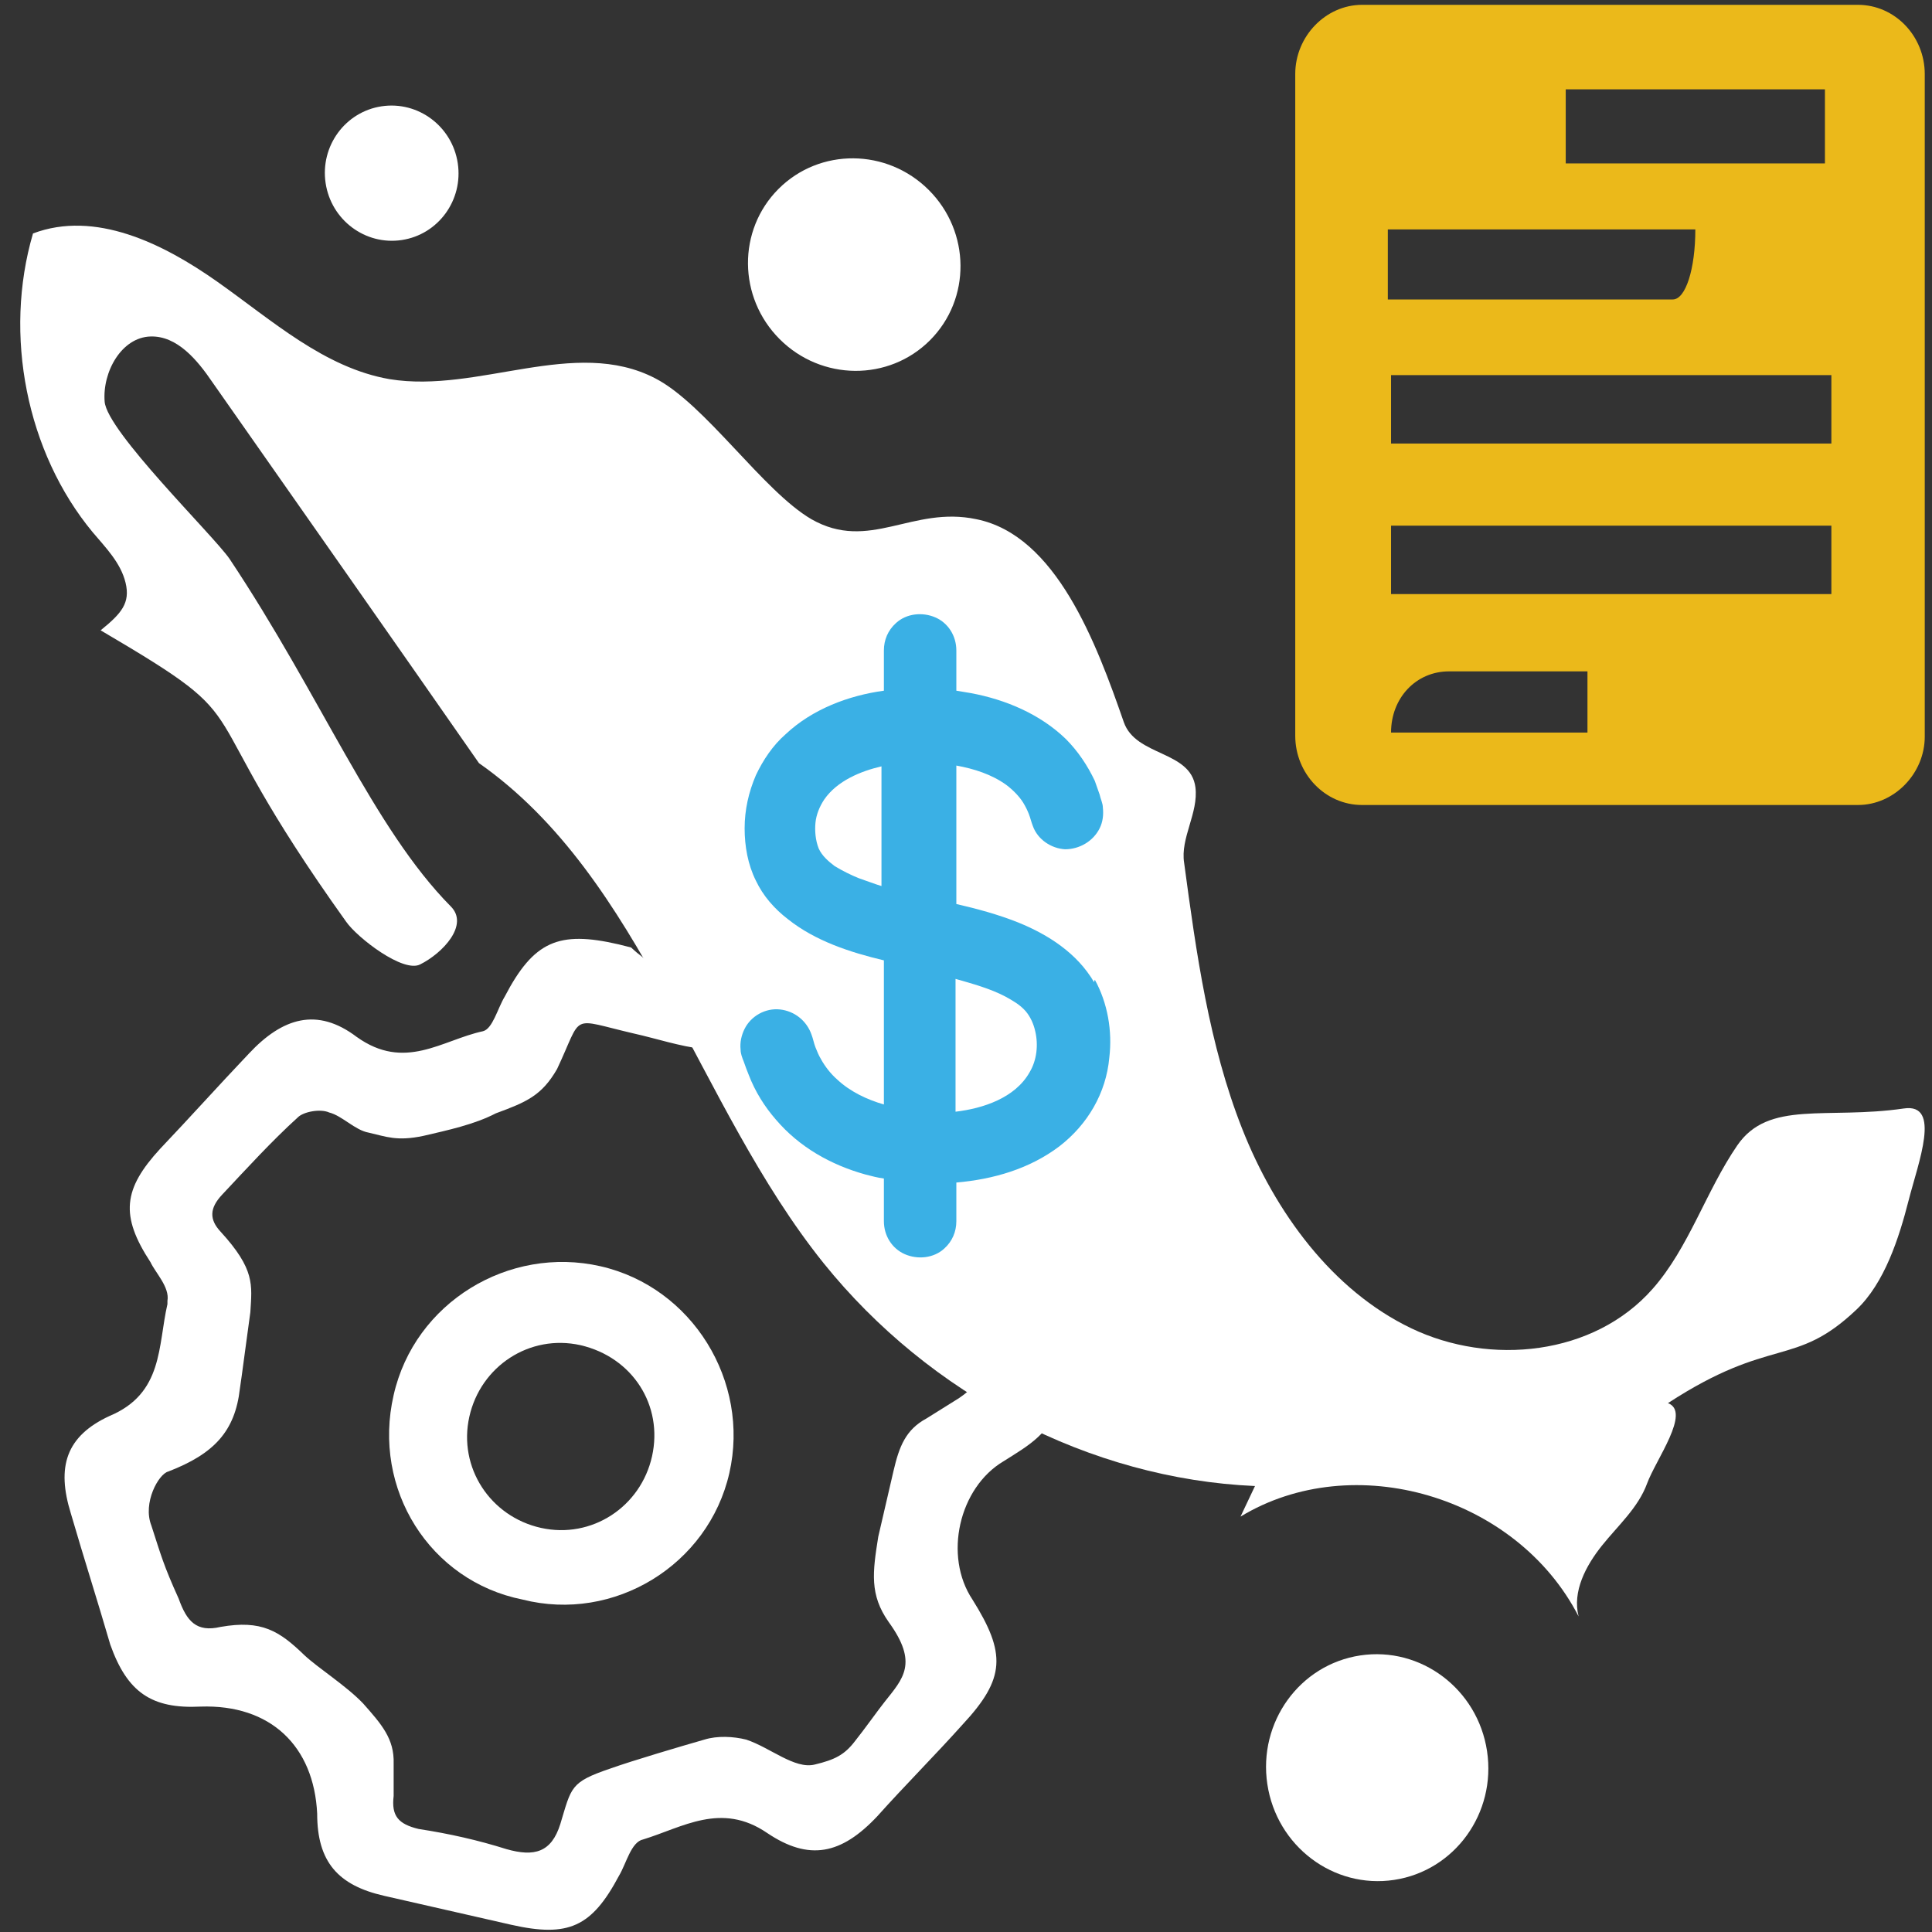 <?xml version="1.0" encoding="UTF-8"?><svg id="Capa_1" xmlns="http://www.w3.org/2000/svg" viewBox="0 0 24 24"><rect x="0" y="0" width="24" height="24" fill="#333333" stroke="none"/><defs><style>.cls-1{fill:#fff;}.cls-2{fill:#3ab0e5;}.cls-3{fill:#ebb91a;}</style></defs><path class="cls-1" d="M15.59,18.46c-2.05-.09-4.04-1.13-5.36-2.77-1.58-1.97-2.24-4.78-4.28-6.21-1.1-1.58-2.21-3.16-3.31-4.73-.19-.28-.44-.58-.77-.57-.36,.01-.6,.44-.57,.81s1.34,1.65,1.55,1.95c1.14,1.71,1.79,3.35,2.75,4.32,.23,.23-.1,.58-.38,.72-.21,.11-.78-.33-.92-.53-2.06-2.88-.94-2.38-3.05-3.62,.26-.21,.37-.34,.31-.59s-.25-.44-.41-.63C.33,5.62,.04,4.16,.41,2.9c.77-.29,1.61,.12,2.29,.6s1.33,1.07,2.14,1.21c1.1,.18,2.3-.53,3.3-.01,.62,.32,1.34,1.4,1.94,1.75,.72,.41,1.25-.17,2.05,0,.99,.2,1.49,1.54,1.83,2.52,.15,.43,.83,.35,.89,.81,.04,.32-.19,.63-.14,.94,.15,1.12,.31,2.26,.72,3.3s1.12,2.01,2.1,2.48,2.27,.34,3-.49c.45-.51,.66-1.21,1.05-1.78s1.11-.32,2.07-.46c.47-.07,.18,.67,.06,1.14s-.3,1.03-.65,1.36c-.77,.73-1.05,.32-2.34,1.16,.29,.11-.15,.7-.26,1s-.36,.52-.56,.77-.37,.57-.29,.88c-.77-1.5-2.8-2.09-4.2-1.24"/><ellipse class="cls-1" cx="17.11" cy="21.96" rx="1.38" ry="1.41" transform="translate(-3.08 2.79) rotate(-8.56)"/><ellipse class="cls-1" cx="10.61" cy="3.28" rx="1.31" ry="1.33" transform="translate(.79 8.47) rotate(-45)"/><ellipse class="cls-1" cx="4.87" cy="2.15" rx=".83" ry=".84" transform="translate(-.27 .75) rotate(-8.56)"/><path class="cls-2" d="M13.59,12.2c.03,.06,.06,.11,0,0-.06-.11-.03-.06,0,0-.21-.36-.57-.59-.94-.74-.25-.1-.51-.17-.77-.23v-1.72c.22,.04,.44,.11,.62,.24,.08,.06,.16,.14,.21,.22,.03,.05,.05,.09,.07,.14,.02,.05,.03,.1,.05,.15,.06,.17,.23,.28,.4,.29,.18,0,.35-.1,.43-.26,.04-.08,.05-.17,.04-.26,0-.05-.03-.11-.04-.16-.02-.06-.04-.11-.06-.17-.09-.19-.21-.37-.36-.52-.32-.31-.75-.49-1.18-.57-.06-.01-.12-.02-.18-.03v-.5c0-.18-.1-.34-.26-.41-.16-.07-.36-.05-.49,.07-.1,.09-.15,.21-.15,.34v.5c-.44,.06-.89,.23-1.22,.54-.16,.14-.28,.32-.37,.51-.09,.21-.14,.43-.14,.66,0,.22,.04,.45,.14,.65,.09,.19,.23,.35,.4,.48,.34,.27,.77,.41,1.19,.51v1.79c-.21-.06-.42-.16-.58-.31-.08-.07-.15-.16-.2-.25-.03-.05-.05-.1-.07-.15-.02-.05-.03-.11-.05-.16-.06-.17-.21-.29-.39-.31-.18-.02-.36,.08-.44,.24-.04,.08-.06,.17-.05,.26,0,.05,.02,.1,.04,.15,.02,.06,.04,.11,.06,.16,.08,.21,.2,.4,.34,.56,.29,.34,.68,.56,1.11,.68,.08,.02,.15,.04,.23,.05v.53c0,.18,.1,.34,.26,.41,.16,.07,.36,.05,.49-.07,.1-.09,.15-.21,.15-.34v-.48c.46-.04,.91-.17,1.28-.45,.35-.27,.58-.66,.62-1.1,.04-.33-.02-.68-.18-.97Zm-2.63-1.19c-.1-.03-.2-.07-.29-.1-.1-.04-.2-.09-.3-.15-.08-.06-.16-.13-.2-.22-.04-.1-.05-.22-.04-.32,.01-.1,.05-.2,.11-.29,.16-.23,.45-.35,.71-.41v1.49Zm1.83,2.31c-.18,.32-.58,.45-.92,.49v-1.65c.21,.06,.43,.12,.62,.22,.09,.05,.18,.1,.25,.18,.06,.07,.1,.16,.12,.25,.04,.17,.02,.36-.07,.51Z"/><path class="cls-3" d="M23.08,.06h-6.16c-.45,0-.83,.39-.83,.86V9.14c0,.47,.37,.86,.83,.86h6.16c.45,0,.83-.39,.83-.85V.92c0-.47-.37-.86-.83-.86Zm-3.63,1.05h3.22v.92h-3.22v-.92Zm-2.21,1.74h3.82c0,.49-.12,.87-.28,.87h-3.54v-.87Zm.04,1.81h5.47v.85h-5.47v-.85Zm0,1.87h5.47v.85h-5.47v-.85Zm2.43,2.57h-2.43c0-.43,.31-.76,.72-.76h1.72v.76Z"/><path class="cls-1" d="M4.89,17.33c.26-1.15,1.43-1.86,2.57-1.6s1.86,1.43,1.6,2.57-1.43,1.86-2.57,1.57c-1.15-.23-1.87-1.37-1.6-2.54Zm2.32-.62c-.63-.14-1.24,.26-1.38,.89s.26,1.24,.89,1.38,1.24-.26,1.38-.89-.24-1.23-.89-1.38Z"/><path class="cls-1" d="M2.08,16.2c-.12,.52-.05,1.11-.72,1.39-.54,.25-.66,.63-.48,1.21,.16,.55,.33,1.08,.49,1.63,.21,.59,.51,.8,1.12,.77,.87-.03,1.41,.49,1.45,1.33,0,.6,.26,.89,.83,1.02l1.58,.36c.71,.16,1,.03,1.34-.61,.09-.15,.15-.42,.3-.45,.49-.15,.97-.47,1.54-.08,.52,.35,.92,.27,1.37-.21,.34-.38,.72-.76,1.06-1.14,.53-.57,.54-.88,.12-1.55-.36-.54-.17-1.39,.39-1.72,.3-.19,.6-.35,.69-.76,0-.03-.01-.06-.01-.06l-.14-.03c-.31-.04-.61-.11-.9-.2,0,.12-.07,.18-.2,.27-.13,.08-.27,.17-.4,.25-.26,.14-.34,.35-.41,.65l-.19,.82c-.07,.44-.11,.72,.13,1.06,.37,.51,.18,.7-.05,.99-.08,.1-.25,.34-.37,.49-.13,.17-.25,.23-.5,.29s-.55-.21-.85-.31c-.16-.04-.36-.05-.52,0-.28,.08-.89,.26-1.17,.36-.5,.17-.48,.23-.62,.69-.11,.35-.32,.41-.67,.31-.35-.11-.7-.19-1.09-.25-.25-.06-.34-.16-.31-.41,0-.14,0-.26,0-.4,.01-.31-.15-.49-.38-.75-.21-.22-.56-.44-.73-.6-.31-.3-.53-.44-1.04-.35-.3,.07-.42-.07-.52-.35-.19-.42-.22-.54-.34-.91-.11-.28,.09-.64,.21-.67,.57-.22,.83-.5,.89-1.03,.01-.05,.12-.89,.13-.95,.02-.34,.06-.53-.37-1-.14-.15-.14-.29,.02-.46,.31-.33,.61-.66,.94-.96,.07-.07,.28-.11,.39-.06,.16,.04,.32,.22,.49,.25,.22,.05,.35,.11,.68,.04,.3-.07,.63-.14,.9-.28,.38-.14,.57-.22,.76-.55,.33-.7,.14-.63,.96-.44,.27,.06,.57,.16,.85,.19l.14,.03c0-.12-.03-.24-.03-.35-.02-.18-.14-.38-.3-.47-.25-.14-.51-.29-.7-.47l-.16-.04c-.74-.17-1.05-.04-1.41,.65-.09,.15-.15,.4-.27,.43-.51,.11-.97,.5-1.57,.07-.49-.37-.92-.24-1.34,.21-.38,.4-.72,.78-1.1,1.18-.46,.5-.5,.83-.12,1.41,.06,.13,.24,.31,.21,.48Z"/></svg>